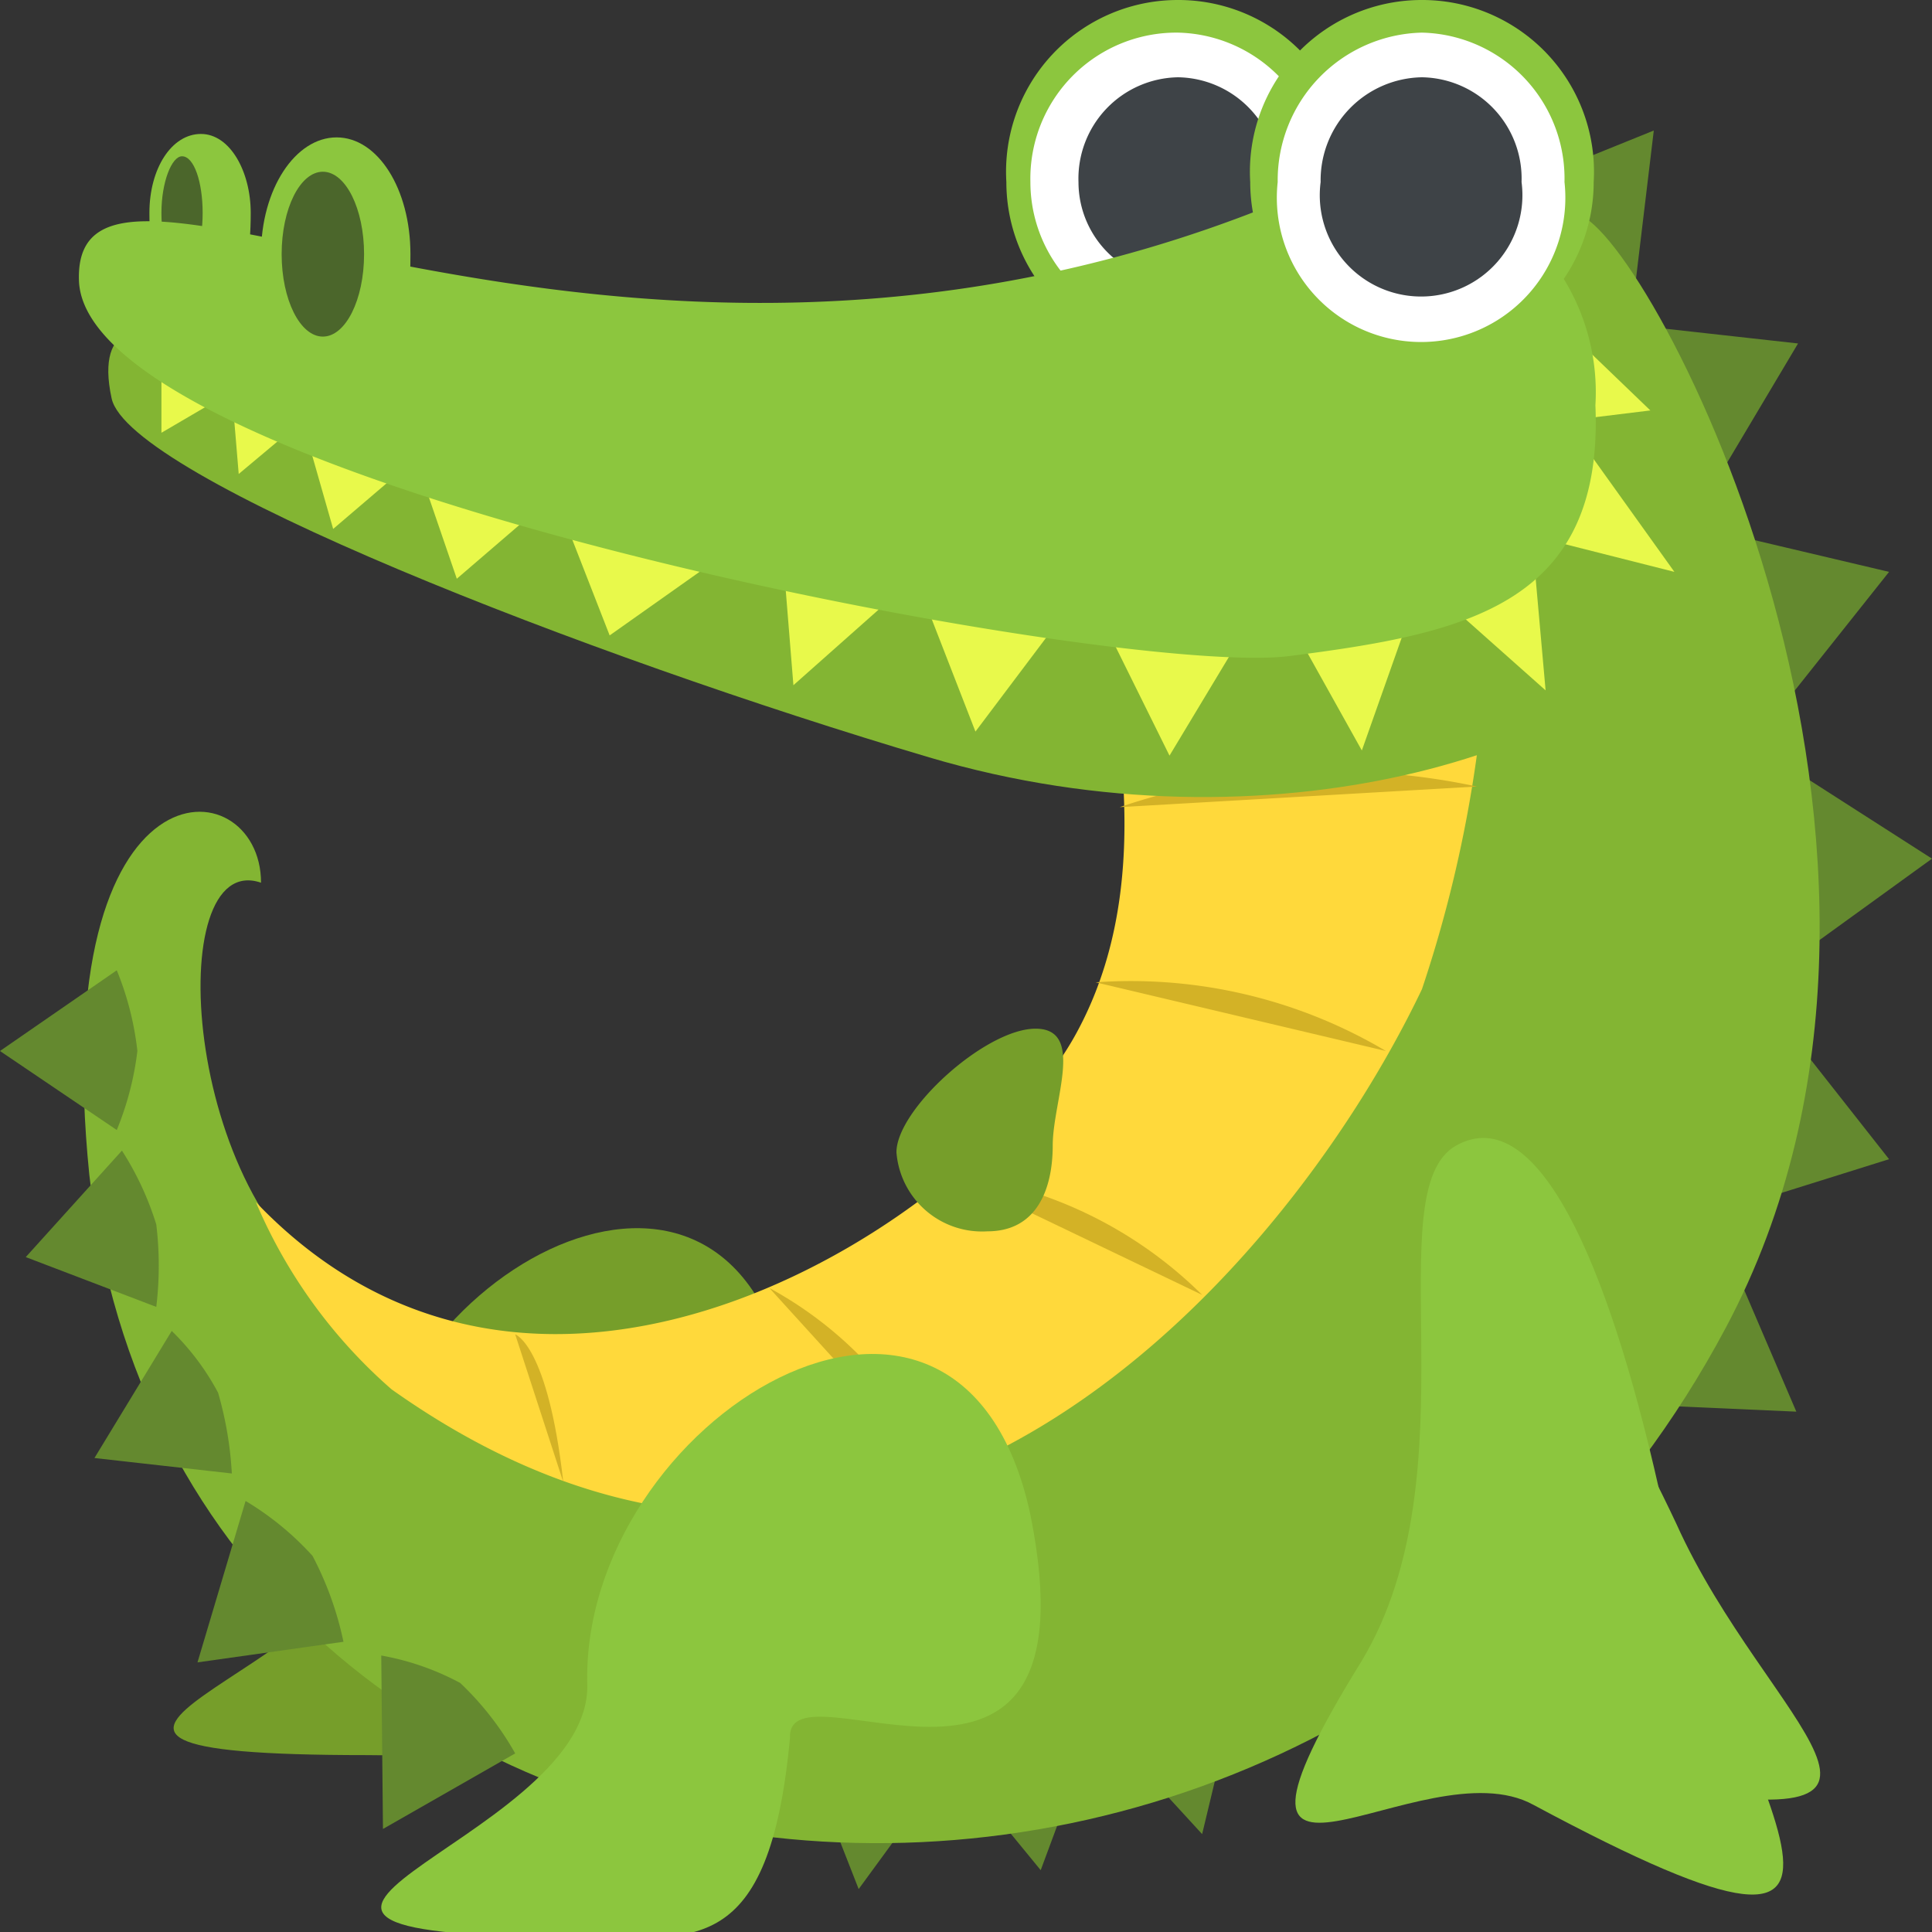 <svg xmlns="http://www.w3.org/2000/svg" viewBox="0 0 11.25 11.25"><rect x="0" y="0" width="11.25" height="11.25" fill="#333333" stroke="none"/><defs><style>.cls-1{fill:#64892f;}.cls-2{fill:#769e2a;}.cls-3{fill:#83b533;}.cls-4{fill:#ffd93b;}.cls-5{fill:#8cc63e;}.cls-6{fill:#d3b226;}.cls-7{fill:#fff;}.cls-8{fill:#3e4347;}.cls-9{fill:#e8f94b;}.cls-10{fill:#4b662b;}</style></defs><title>Resurs 16</title><g id="Lager_2" data-name="Lager 2"><g id="Lager_1-2" data-name="Lager 1"><path class="cls-1" d="M5,11l.57-.78A1.83,1.83,0,0,0,5.12,10a1.63,1.63,0,0,0-.48.08Z"/><path class="cls-1" d="M6.06,10.89,6.39,10a1.44,1.44,0,0,0-.48-.06,1.64,1.64,0,0,0-.44.23Z"/><path class="cls-1" d="M7,10.68l.24-1a1.56,1.56,0,0,0-.48,0,1.71,1.71,0,0,0-.42.28Z"/><path class="cls-1" d="M10.46,8.22l-.39-.91a1.77,1.77,0,0,0-.36.35,2.18,2.18,0,0,0-.15.52Z"/><path class="cls-1" d="M11,6.75,10.41,6a1.89,1.89,0,0,0-.24.47,1.83,1.83,0,0,0,0,.54Z"/><path class="cls-1" d="M11.25,5l-.78-.5a2.2,2.2,0,0,0-.12.53,2,2,0,0,0,.14.52Z"/><path class="cls-1" d="M11,3.33l-.89-.21a2,2,0,0,0,0,.54,1.73,1.73,0,0,0,.27.45Z"/><path class="cls-1" d="M10.47,2l-.9-.1a2,2,0,0,0,.08.53,2,2,0,0,0,.32.41Z"/><path class="cls-1" d="M9.63.76l-.84.34a1.89,1.89,0,0,0,.28.45,1.72,1.72,0,0,0,.44.21Z"/><path class="cls-2" d="M4.58,8C4.19,6.27,2.1,7.5,2.14,8.9c0,.83-2.54,1.32,0,1.32.58,0,1,.12,1.12-1.06C3.26,8.76,5,9.87,4.58,8Z"/><path class="cls-3" d="M9.19,1.25c.41.11,2.33,3.72.86,6.48-2.36,4.44-9,3.8-9.53-.89-.25-2.47,1-2.38,1-1.7C.94,4.94,1.06,7,2,7.53,4,8.77,5.69,7.16,6.28,6.1s.08-2.39.08-2.9S9.19,1.25,9.19,1.25Z"/><path class="cls-4" d="M2.28,8.09c2.82,2,5.17-.59,6-2.33a7.5,7.5,0,0,0,.17-4.19c-.84.47-2.1,1.22-2.1,1.56,0,.52.5,1.84-.09,2.9S3.17,8.76,1.49,7A3,3,0,0,0,2.28,8.09Z"/><path class="cls-5" d="M9.66,8.67c-.3-1.33-.71-2.26-1.18-2s.11,1.9-.55,3c-1.07,1.73.35.48,1,.84C11.41,11.84,10.05,10.41,9.66,8.67Z"/><path class="cls-5" d="M9.76,8.87C9.35,8,8.93,7.39,8.63,7.71s.36,2.57.88,2.67C11.47,10.75,10.29,10.05,9.76,8.87Z"/><path class="cls-6" d="M6.52,4.7A3.92,3.92,0,0,1,8.6,4.58"/><path class="cls-6" d="M6.38,5.72a2.91,2.91,0,0,1,1.69.4"/><path class="cls-6" d="M5.54,6.84A2.47,2.47,0,0,1,7,7.54"/><path class="cls-6" d="M4.48,7.5a2.26,2.26,0,0,1,1,1.1"/><path class="cls-6" d="M3,7.77s.19.06.28.86"/><path class="cls-2" d="M6.13,6.67c0,.25-.09.5-.38.5a.5.5,0,0,1-.53-.46c0-.25.52-.72.81-.72S6.13,6.41,6.13,6.67Z"/><path class="cls-5" d="M6,8.82c-.41-1.91-2.63-.55-2.58,1,0,.92-2.7,1.46,0,1.46.61,0,1.06.13,1.18-1.16C4.58,9.64,6.41,10.86,6,8.82Z"/><path class="cls-1" d="M0,6.12l.68.46A1.76,1.76,0,0,0,.8,6.12a1.75,1.75,0,0,0-.12-.47Z"/><path class="cls-1" d="M.15,7.32l.76.29a2,2,0,0,0,0-.48,1.75,1.75,0,0,0-.2-.43Z"/><path class="cls-1" d="M.55,8.49l.8.09a2.1,2.1,0,0,0-.08-.47A1.46,1.46,0,0,0,1,7.75Z"/><path class="cls-1" d="M1.15,9.68,2,9.56a1.92,1.92,0,0,0-.18-.5,1.71,1.71,0,0,0-.39-.32Z"/><path class="cls-1" d="M2.23,10.65,3,10.21a1.75,1.75,0,0,0-.32-.41,1.54,1.54,0,0,0-.46-.16Z"/><path class="cls-3" d="M9.11,1.69c.36.33,1.15,1.19.69,1.93S7.4,5,5.41,4.41.75,2.78.65,2.32s.21-.45.41-.3S9.11,1.69,9.11,1.69Z"/><path class="cls-5" d="M6.86,0a1,1,0,0,1,1,1.06,1,1,0,1,1-2,0A1,1,0,0,1,6.86,0Z"/><path class="cls-7" d="M6.86.19a.85.85,0,0,1,.83.87A.83.83,0,1,1,6,1.06.85.85,0,0,1,6.86.19Z"/><path class="cls-8" d="M6.86.45a.59.59,0,0,1,.58.61.58.58,0,1,1-1.16,0A.59.59,0,0,1,6.86.45Z"/><polygon class="cls-9" points="0.94 1.89 0.94 2.52 1.35 2.28 1.39 2.76 1.76 2.45 1.94 3.08 2.42 2.67 2.66 3.37 3.23 2.88 3.55 3.7 4.54 3 4.62 3.99 5.33 3.36 5.68 4.26 6.32 3.41 6.81 4.4 7.4 3.42 7.93 4.37 8.28 3.38 9 4.02 8.92 3.12 9.75 3.33 9.12 2.45 9.61 2.39 9.09 1.89 5.87 2.73 2.62 2.3 0.94 1.89"/><path class="cls-5" d="M1.46,1.24c0,.47-.13.45-.29.45s-.3,0-.3-.45c0-.26.13-.46.3-.46S1.46,1,1.46,1.24Z"/><path class="cls-10" d="M1.06.91c.07,0,.12.15.12.33s-.05.32-.12.32S.94,1.42.94,1.24,1,.91,1.06.91Z"/><path class="cls-5" d="M.46,1.64C.41.46,3.49,2.76,7.39,1.2a1.26,1.26,0,0,1,1.9,1.16c.05,1.17-.77,1.33-1.78,1.46S.52,2.82.46,1.64Z"/><path class="cls-5" d="M2.39,1.48c0,.69-.19.67-.43.67s-.44,0-.44-.67c0-.38.2-.68.44-.68S2.39,1.1,2.39,1.48Z"/><ellipse class="cls-10" cx="1.88" cy="1.48" rx="0.24" ry="0.48"/><path class="cls-5" d="M8.28,0a1,1,0,0,1,1,1.06,1,1,0,1,1-2,0A1,1,0,0,1,8.28,0Z"/><path class="cls-7" d="M8.28.19a.85.85,0,0,1,.83.87.84.84,0,1,1-1.67,0A.86.86,0,0,1,8.28.19Z"/><path class="cls-8" d="M8.28.45a.59.59,0,0,1,.58.61.59.59,0,1,1-1.17,0A.6.6,0,0,1,8.28.45Z"/></g></g></svg>